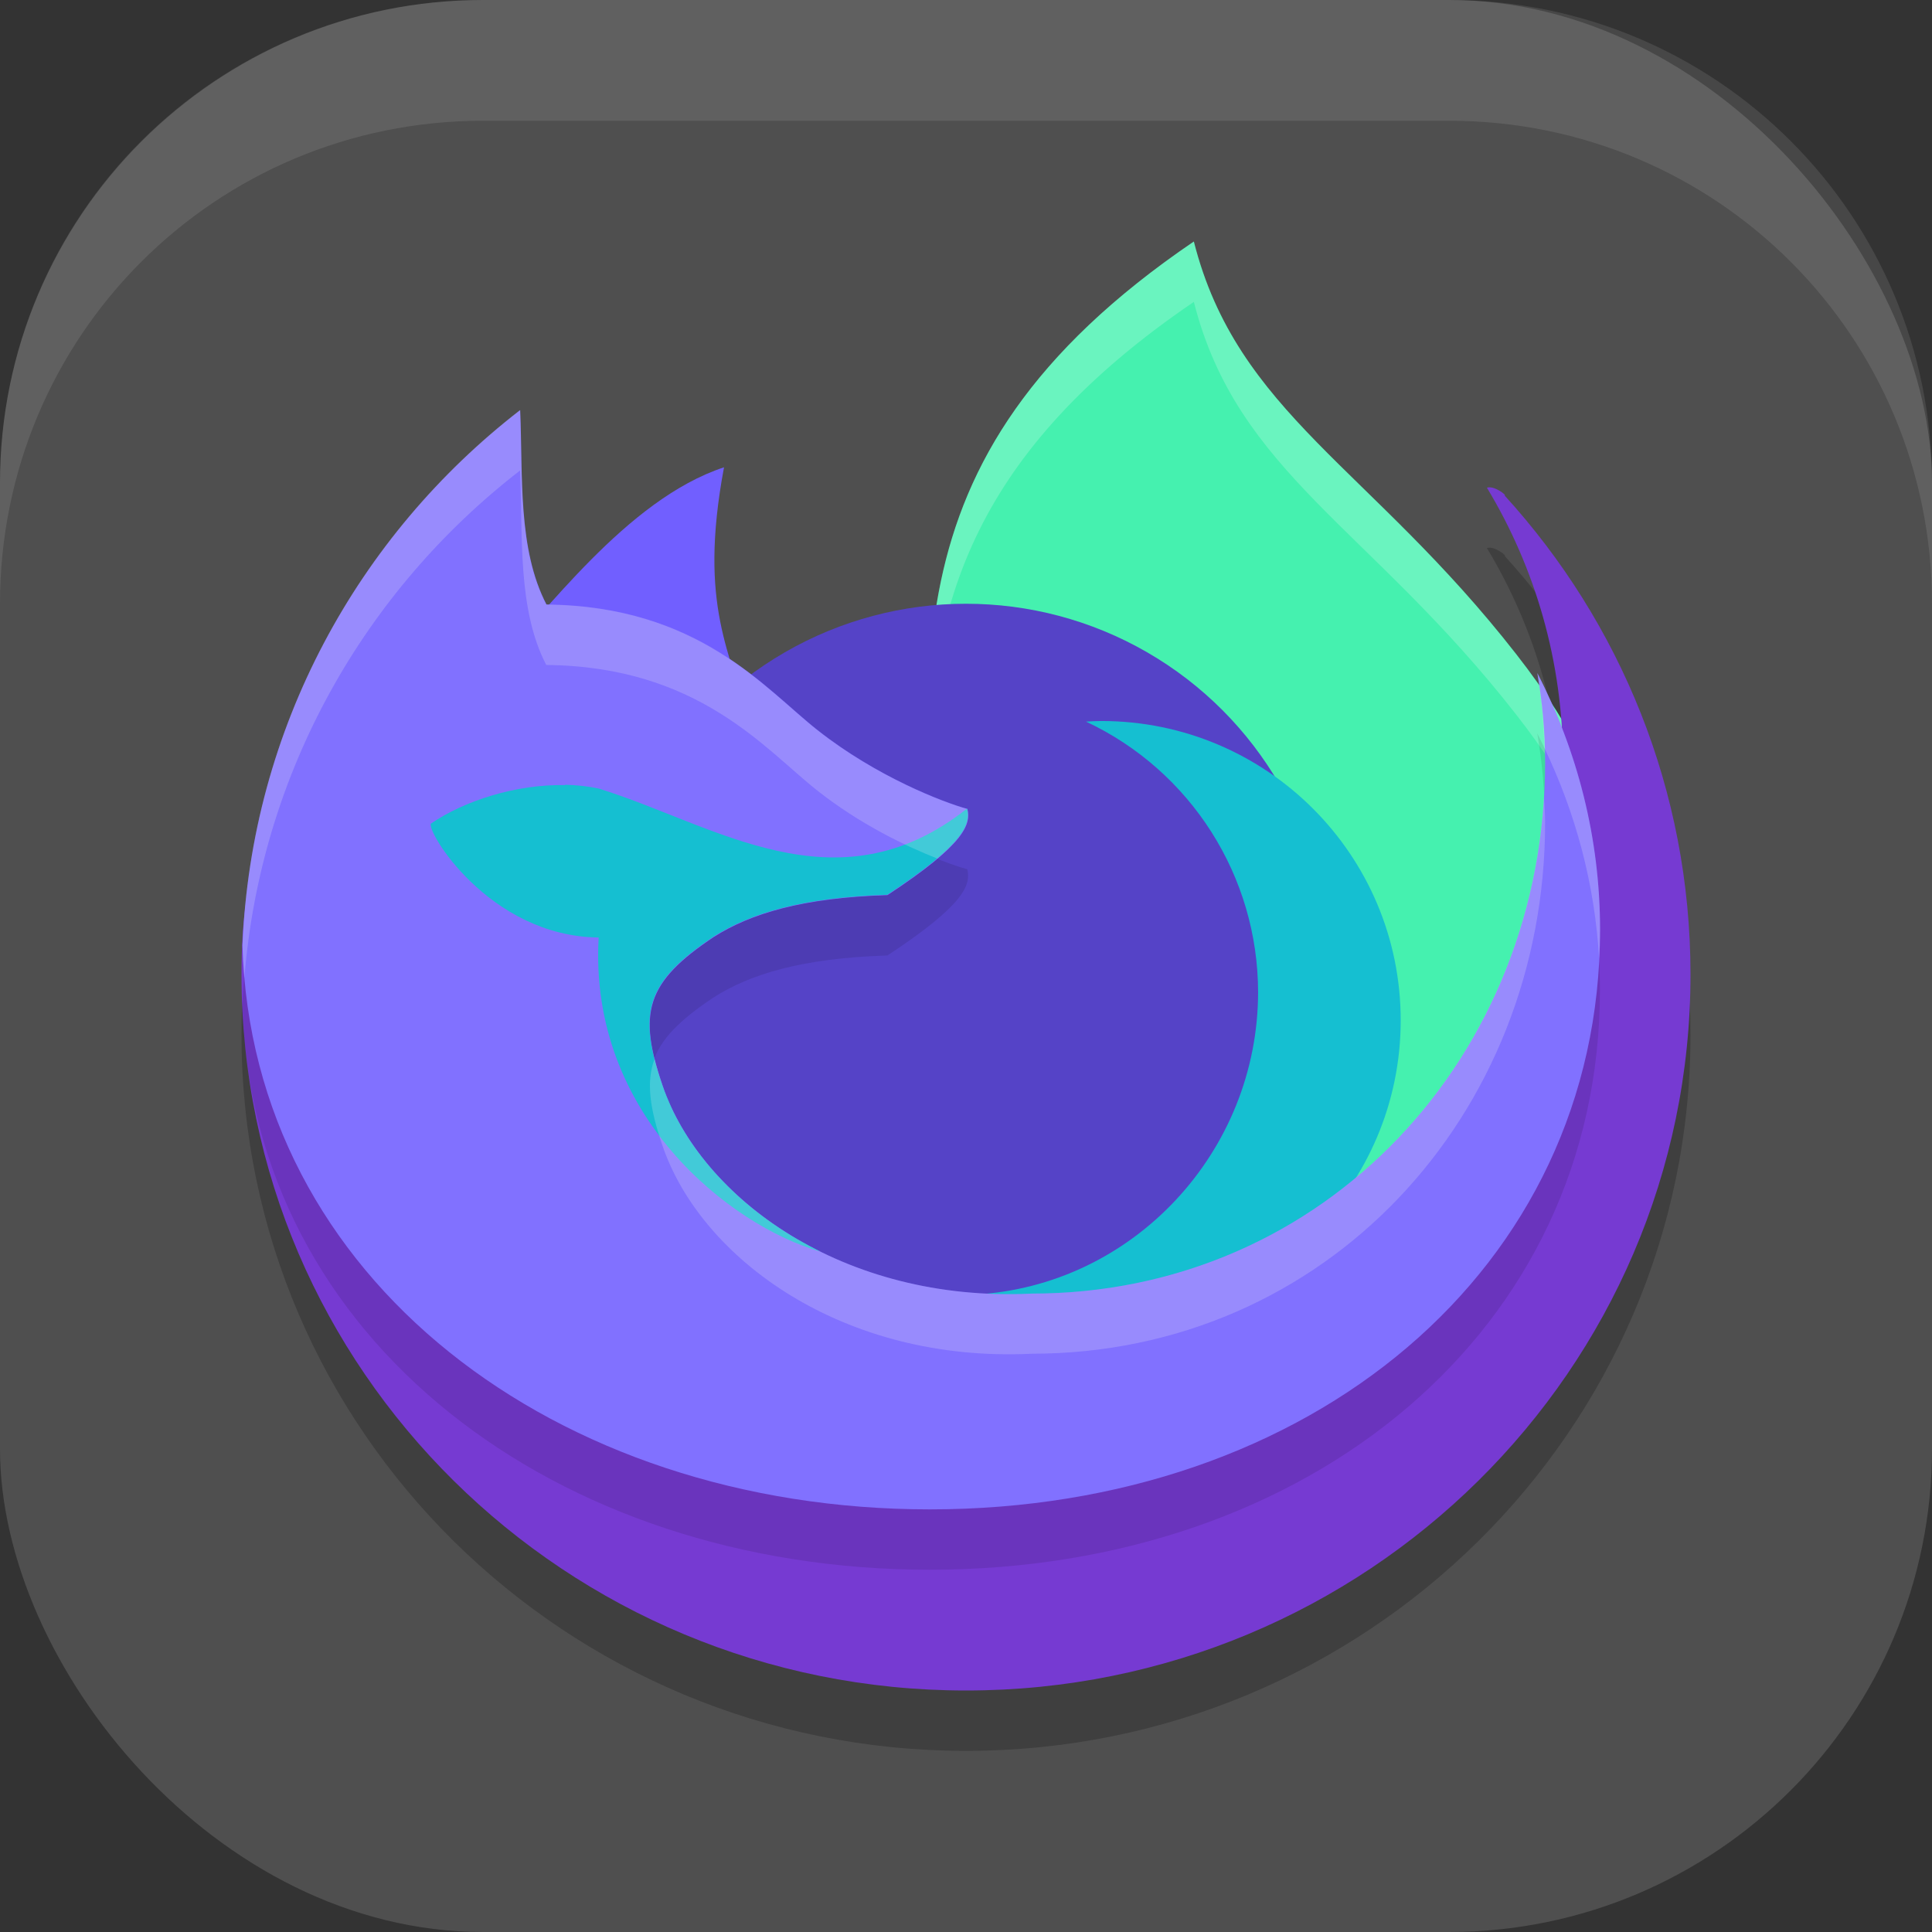 <?xml version="1.0" encoding="UTF-8" standalone="no"?>
<!-- Created with Inkscape (http://www.inkscape.org/) -->

<svg
   width="16"
   height="16"
   viewBox="0 0 16 16"
   version="1.1"
   id="svg5"
   inkscape:version="1.4 (e7c3feb100, 2024-10-09)"
   sodipodi:docname="firefox-trunk.svg"
   xmlns:inkscape="http://www.inkscape.org/namespaces/inkscape"
   xmlns:sodipodi="http://sodipodi.sourceforge.net/DTD/sodipodi-0.dtd"
   xmlns="http://www.w3.org/2000/svg"
   xmlns:svg="http://www.w3.org/2000/svg">
  <rect x="0" y="0" width="16" height="16" fill="#333333" stroke="none"/>
  <sodipodi:namedview
     id="namedview7"
     pagecolor="#ffffff"
     bordercolor="#000000"
     borderopacity="0.25"
     inkscape:showpageshadow="2"
     inkscape:pageopacity="0.0"
     inkscape:pagecheckerboard="0"
     inkscape:deskcolor="#d1d1d1"
     inkscape:document-units="px"
     showgrid="false"
     inkscape:zoom="50.375"
     inkscape:cx="7.9801489"
     inkscape:cy="8"
     inkscape:window-width="1920"
     inkscape:window-height="1011"
     inkscape:window-x="0"
     inkscape:window-y="0"
     inkscape:window-maximized="1"
     inkscape:current-layer="svg5" />
  <defs
     id="defs2" />
  <rect
     style="fill:#4f4f4f;fill-opacity:1;stroke-width:1.143;stroke-linecap:square"
     id="rect396"
     width="16"
     height="16"
     x="0"
     y="0"
     ry="4" />
  <g
     id="g4637"
     transform="translate(0,0.118)">
    <path
       d="m 4.215,6.254 c -1.404,1.085 -2.215,0.3 -2.215,2.198 0,3.275 2.686,5.93 6,5.93 3.314,0 6,-2.655 6,-5.93 0,-1.525 -0.582,-2.915 -1.539,-3.966 0.021,-8.25e-4 -0.089,-0.086 -0.147,-0.065 0.4,0.663 0.63,1.44 0.63,2.271 0,2.431 -1.352,4.839 -3.783,4.839 -1.561,0.076 -3.642,-0.922 -3.962,-1.857 -0.207,-0.603 -0.154,-1.28 0.408,-1.654 0.305,-0.194 0.75,-0.385 1.454,-0.408 0.643,-0.423 0.33,-0.375 0.299,-0.503 -0.2,-0.055 -0.554,-0.13 -1.044,-0.516 -0.434,-0.341 -0.635,-0.471 -1.899,-0.483 -0.239,-0.46 -0.179,0.688 -0.203,0.142 z"
       style="opacity:0.2;fill:#000000;stroke-width:1"
       id="path2930" />
    <path
       d="m 9.887,1.882 c 0.36,1.421 1.462,1.87 2.669,3.416 1.022,1.309 0.846,2.015 1.224,3.329 L 10.939,11.072 7.73,7.777 c -0.014,-2.19 -0.54,-4.062 2.157,-5.895 z"
       style="fill:#45f1af;stroke-width:0.75;fill-opacity:1"
       id="path3393" />
    <path
       d="m 4.087,5.396 c 0.417,-0.414 1.097,-1.377 1.909,-1.644 -0.218,1.163 0.065,1.532 0.205,2.127 l -1.305,-0.338 z"
       style="fill:#715fff;stroke-width:0.75;fill-opacity:1"
       id="path3365" />
    <path
       id="path2874"
       style="opacity:0.2;fill:#ffffff;stroke-width:1"
       d="m 9.887,1.882 c -2.049,1.392 -2.237,2.809 -2.203,4.369 0.029,-1.366 0.375,-2.626 2.203,-3.869 0.36,1.42 1.461,1.87 2.668,3.416 0.911,1.166 0.872,1.854 1.119,2.918 l 0.105,-0.09 c -0.378,-1.314 -0.202,-2.019 -1.225,-3.328 -1.207,-1.546 -2.308,-1.996 -2.668,-3.416 z" />
    <circle
       style="fill:#5543c7;fill-opacity:1;stroke-width:2;stroke-linecap:square"
       id="path3497"
       cx="8"
       cy="7.882"
       r="3" />
    <path
       d="m 9.122,5.853 c -0.043,4.2e-4 -0.085,0.002 -0.128,0.005 0.869,0.408 1.424,1.281 1.425,2.241 -6.6e-4,1.319 -1.034,2.436 -2.351,2.504 0.329,0.156 0.689,0.207 1.053,0.208 1.369,10e-6 2.479,-1.11 2.479,-2.479 1e-5,-1.369 -1.11,-2.479 -2.479,-2.479 z"
       style="fill:#15bfd1;stroke-width:0.75;fill-opacity:1"
       id="path3477" />
    <path
       d="m 4.215,5.754 c -1.404,1.085 -2.215,0.3 -2.215,2.198 0,3.275 2.686,5.93 6,5.93 3.314,0 6,-2.655 6,-5.93 0,-1.525 -0.582,-2.915 -1.539,-3.966 0.021,-8.3e-4 -0.089,-0.086 -0.147,-0.065 0.4,0.663 0.63,1.44 0.63,2.271 0,2.431 -1.352,4.839 -3.783,4.839 -1.561,0.076 -3.642,-0.922 -3.962,-1.857 -0.207,-0.603 -0.154,-1.28 0.408,-1.654 0.305,-0.194 0.75,-0.385 1.454,-0.408 0.643,-0.423 0.33,-0.375 0.299,-0.503 -0.2,-0.055 -0.554,-0.13 -1.044,-0.516 -0.434,-0.341 -0.635,-0.471 -1.899,-0.483 -0.239,-0.46 -0.179,0.687 -0.203,0.142 z"
       style="fill:#763ad2;stroke-width:0.75;fill-opacity:1"
       id="path3449" />
    <path
       d="m 4.306,3.779 c -1.343,1.039 -2.225,2.632 -2.299,4.431 0.077,2.757 2.593,4.672 5.693,4.672 3.148,0 5.55,-1.983 5.55,-4.8 0,-0.759 -0.187,-1.479 -0.519,-2.126 0.04,0.24 0.064,0.485 0.064,0.737 0,2.431 -1.821,4.402 -4.252,4.402 -1.561,0.076 -2.736,-0.787 -3.056,-1.721 -0.207,-0.603 -0.139,-0.857 0.423,-1.232 0.305,-0.194 0.735,-0.325 1.439,-0.347 0.643,-0.423 0.692,-0.586 0.662,-0.714 -0.2,-0.055 -0.751,-0.266 -1.24,-0.652 -0.434,-0.341 -0.982,-1.029 -2.246,-1.041 -0.239,-0.46 -0.195,-1.063 -0.218,-1.609 z"
       style="opacity:0.1;fill:#000000;stroke-width:1"
       id="path2958" />
    <path
       d="m 4.307,3.279 c -1.343,1.039 -2.225,2.632 -2.299,4.431 0.077,2.757 2.593,4.672 5.693,4.672 3.148,0 5.55,-1.983 5.55,-4.8 0,-0.759 -0.187,-1.479 -0.519,-2.126 0.04,0.24 0.064,0.485 0.064,0.737 0,2.431 -1.821,4.402 -4.252,4.402 -1.561,0.076 -2.736,-0.787 -3.056,-1.721 -0.207,-0.603 -0.139,-0.857 0.423,-1.232 0.305,-0.194 0.735,-0.325 1.439,-0.347 0.643,-0.423 0.692,-0.586 0.662,-0.714 -0.2,-0.055 -0.751,-0.266 -1.24,-0.652 -0.434,-0.341 -0.982,-1.029 -2.246,-1.041 -0.239,-0.46 -0.195,-1.063 -0.218,-1.609 z"
       style="fill:#8171ff;stroke-width:0.75;fill-opacity:1"
       id="path3337" />
    <path
       d="m 4.681,6.384 c -0.408,-0.009 -0.838,0.131 -1.111,0.318 -0.049,0.049 0.475,0.934 1.388,0.944 -0.085,1.472 1.092,2.387 1.832,2.6 l 2.3e-4,-6.6e-4 c -2e-4,-10e-5 -3.9e-4,-2.3e-4 -6e-4,-3.3e-4 -0.06,-0.03 -0.118,-0.061 -0.174,-0.093 -0.005,-0.003 -0.011,-0.006 -0.016,-0.009 -0.032,-0.018 -0.062,-0.037 -0.093,-0.057 -0.006,-0.004 -0.012,-0.007 -0.018,-0.011 -0.03,-0.02 -0.06,-0.04 -0.09,-0.06 -0.005,-0.003 -0.009,-0.006 -0.014,-0.01 -0.017,-0.012 -0.034,-0.024 -0.05,-0.036 -0.032,-0.024 -0.064,-0.048 -0.095,-0.073 -0.007,-0.006 -0.015,-0.012 -0.022,-0.018 -0.022,-0.018 -0.043,-0.036 -0.064,-0.054 -0.01,-0.009 -0.02,-0.018 -0.03,-0.027 -0.015,-0.013 -0.029,-0.026 -0.043,-0.04 -0.014,-0.013 -0.027,-0.026 -0.041,-0.039 -0.011,-0.011 -0.022,-0.022 -0.033,-0.033 -0.016,-0.016 -0.031,-0.032 -0.046,-0.048 -2.9e-4,-3e-4 -5.7e-4,-6.3e-4 -7.5e-4,-9e-4 -0.009,-0.01 -0.018,-0.02 -0.028,-0.03 -0.013,-0.014 -0.026,-0.028 -0.038,-0.043 -0.01,-0.011 -0.019,-0.023 -0.029,-0.034 -0.013,-0.015 -0.025,-0.03 -0.037,-0.046 -0.007,-0.009 -0.014,-0.017 -0.021,-0.026 -0.015,-0.02 -0.03,-0.04 -0.045,-0.06 -0.006,-0.008 -0.011,-0.016 -0.017,-0.024 -0.015,-0.021 -0.03,-0.043 -0.044,-0.065 -0.004,-0.006 -0.008,-0.012 -0.011,-0.018 -0.014,-0.022 -0.028,-0.044 -0.041,-0.066 -0.003,-0.005 -0.005,-0.01 -0.008,-0.014 -0.013,-0.023 -0.026,-0.046 -0.038,-0.069 -0.002,-0.004 -0.005,-0.008 -0.007,-0.013 -0.013,-0.025 -0.025,-0.049 -0.036,-0.074 -0.002,-0.005 -0.005,-0.01 -0.007,-0.016 -0.011,-0.025 -0.022,-0.05 -0.032,-0.075 -0.002,-0.004 -0.003,-0.008 -0.005,-0.012 -0.011,-0.027 -0.021,-0.053 -0.03,-0.08 -0.207,-0.603 -0.139,-0.857 0.423,-1.232 0.305,-0.194 0.735,-0.325 1.439,-0.347 0.643,-0.423 0.692,-0.586 0.661,-0.714 -1.085,0.86 -2.098,0.127 -3.052,-0.166 -0.09,-0.019 -0.183,-0.029 -0.277,-0.031 z"
       style="fill:#15bfd1;stroke-width:0.75;fill-opacity:1"
       id="path3534" />
    <path
       id="path2818"
       style="opacity:0.2;fill:#f9f9f9;stroke-width:1"
       d="m 4.305,3.279 c -1.343,1.039 -2.224,2.633 -2.297,4.432 0.002,0.09 0.008,0.179 0.016,0.268 0.136,-1.703 0.996,-3.205 2.281,-4.199 h 0.002 c 0.023,0.546 -0.022,1.15 0.217,1.609 1.264,0.012 1.812,0.7 2.246,1.041 0.351,0.277 0.73,0.459 0.992,0.562 0.246,-0.209 0.27,-0.319 0.248,-0.41 -0.2,-0.055 -0.751,-0.267 -1.24,-0.652 -0.434,-0.341 -0.982,-1.029 -2.246,-1.041 -0.239,-0.46 -0.193,-1.063 -0.217,-1.609 z m 8.426,2.178 c 0.034,0.202 0.052,0.409 0.059,0.619 0.259,0.541 0.418,1.128 0.453,1.746 0.004,-0.079 0.008,-0.159 0.008,-0.24 0,-0.759 -0.187,-1.478 -0.52,-2.125 z m 0.055,1.023 c -0.137,2.297 -1.908,4.115 -4.242,4.115 -1.561,0.076 -2.737,-0.787 -3.057,-1.721 -0.027,-0.08 -0.049,-0.154 -0.066,-0.223 -0.071,0.19 -0.041,0.408 0.066,0.721 0.32,0.934 1.495,1.797 3.057,1.721 2.431,0 4.252,-1.969 4.252,-4.4 0,-0.072 -0.006,-0.142 -0.01,-0.213 z" />
  </g>
  <path
     id="rect639"
     style="fill:#ffffff;stroke-linecap:square;opacity:0.1"
     d="M 4 0 C 1.784 0 0 1.784 0 4 L 0 5 C 0 2.784 1.784 1 4 1 L 12 1 C 14.216 1 16 2.784 16 5 L 16 4 C 16 1.784 14.216 0 12 0 L 4 0 z " />
</svg>
